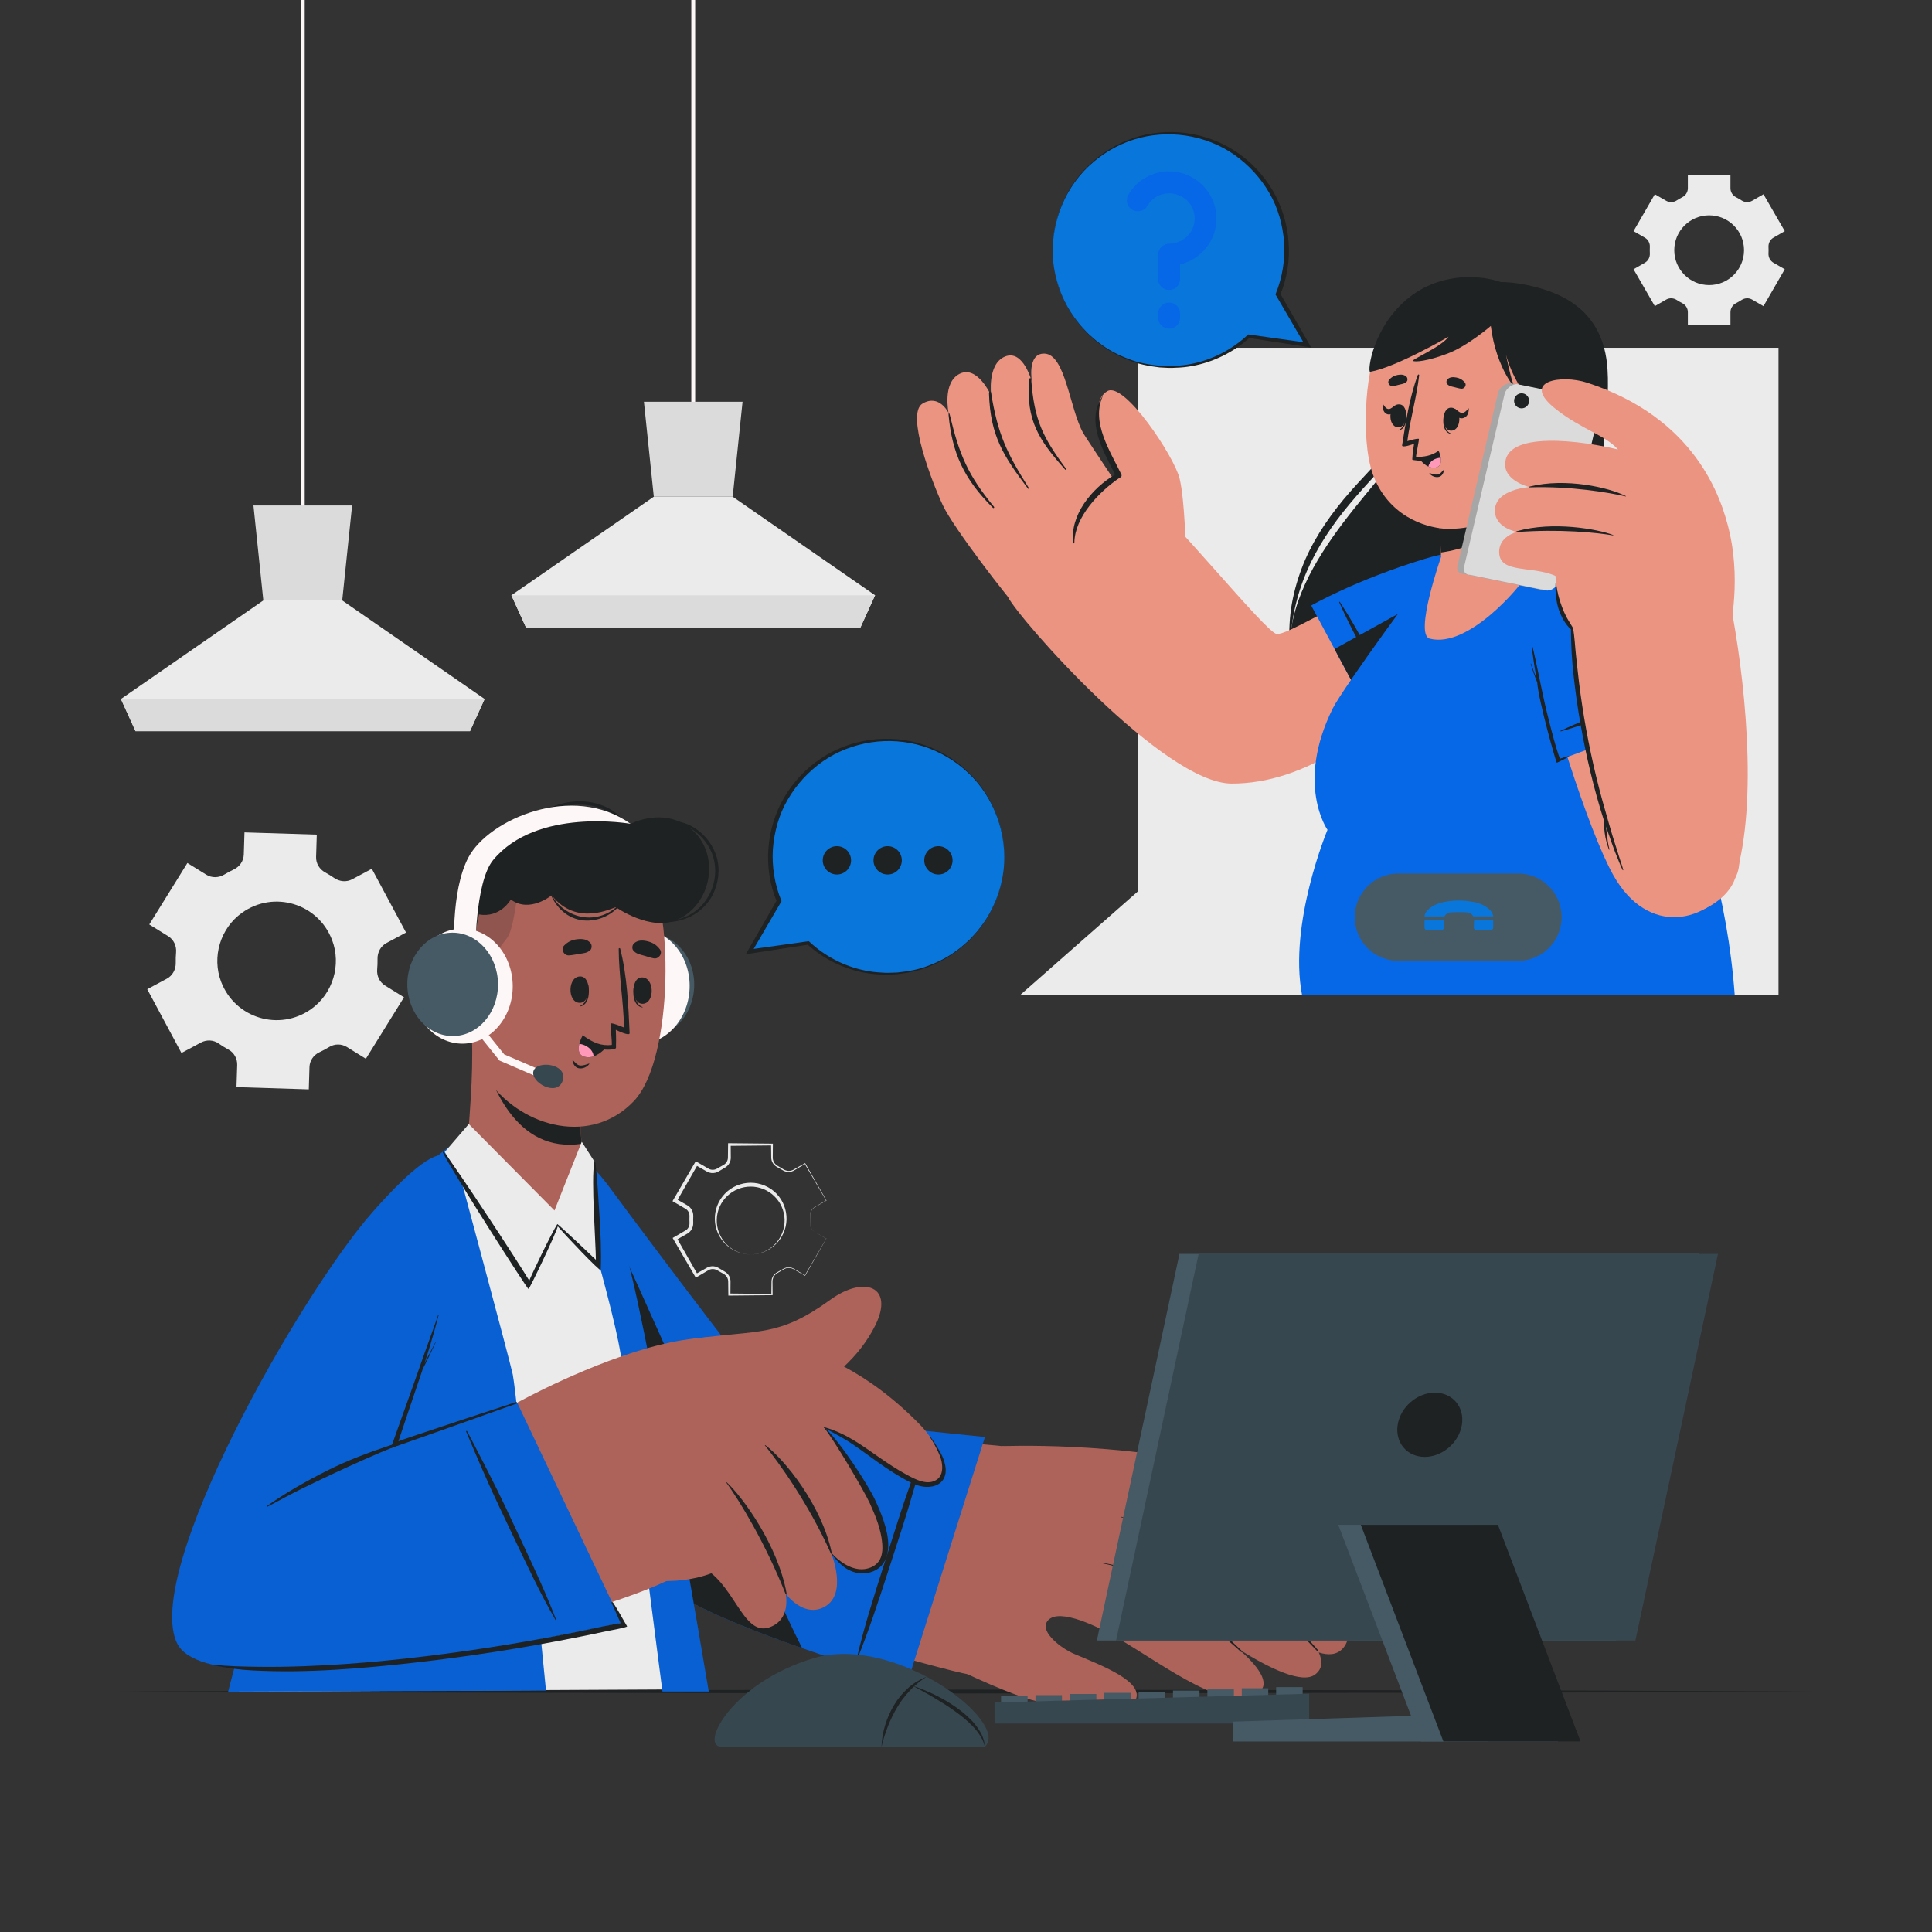 <svg width="430" height="430" viewBox="0 0 430 430" fill="none" xmlns="http://www.w3.org/2000/svg">
<rect x="0" y="0" width="430" height="430" fill="#333333" stroke="none"/>
<path d="M67.818 0H66.958V116.559H67.818V0Z" fill="#FEF7F7"/>
<path d="M107.862 155.574L104.607 162.73H30.16L26.915 155.574L58.609 133.635H76.168L107.862 155.574Z" fill="#EBEBEB"/>
<path d="M78.368 112.499L76.168 133.635H58.609L56.41 112.499H78.368Z" fill="#DBDBDB"/>
<path d="M107.859 155.577L104.604 162.734H30.157L26.911 155.577H107.859Z" fill="#DBDBDB"/>
<path d="M154.723 0H153.863V93.472H154.723V0Z" fill="#FEF7F7"/>
<path d="M194.767 132.486L191.512 139.642H117.065L113.819 132.486L145.514 110.549H163.072L194.767 132.486Z" fill="#EBEBEB"/>
<path d="M165.271 89.412L163.072 110.549H145.514L143.314 89.412H165.271Z" fill="#DBDBDB"/>
<path d="M194.763 132.49L191.508 139.646H117.061L113.816 132.49H194.763Z" fill="#DBDBDB"/>
<path d="M41.709 192.076L33.222 205.758L37.438 208.369C38.667 209.131 39.311 210.528 39.188 211.969C39.122 212.748 39.096 213.533 39.113 214.318C39.142 215.778 38.403 217.146 37.116 217.836L32.772 220.166L40.385 234.361L44.728 232.032C45.976 231.362 47.502 231.431 48.663 232.245C49.366 232.737 50.093 233.188 50.843 233.595C52.092 234.272 52.837 235.61 52.792 237.03L52.635 241.957L68.729 242.457L68.878 237.512C68.921 236.085 69.77 234.814 71.063 234.209C71.439 234.033 71.812 233.845 72.181 233.647C72.55 233.449 72.913 233.242 73.268 233.026C74.481 232.288 76.002 232.282 77.21 233.031L81.431 235.645L89.918 221.962L85.691 219.339C84.465 218.577 83.823 217.182 83.948 215.743C84.015 214.965 84.042 214.183 84.027 213.399C84 211.939 84.737 210.574 86.024 209.885L90.369 207.555L82.756 193.361L78.411 195.69C77.126 196.38 75.579 196.24 74.38 195.41C73.735 194.964 73.069 194.553 72.384 194.179C71.118 193.487 70.308 192.182 70.353 190.738L70.506 185.764L54.413 185.264L54.259 190.204C54.214 191.648 53.329 192.905 52.024 193.522C51.665 193.692 51.309 193.871 50.955 194.061C50.605 194.249 50.26 194.445 49.923 194.65C48.681 195.4 47.139 195.441 45.907 194.676L41.709 192.076ZM53.872 203.146C60.964 198.106 70.781 201.069 73.901 209.19C76.024 214.718 74.094 221.141 69.268 224.574C62.179 229.617 52.335 226.646 49.22 218.524C47.1 212.995 49.045 206.576 53.872 203.146Z" fill="#EBEBEB"/>
<path d="M394.712 58.476C393.972 58.049 393.564 57.236 393.608 56.383C393.62 56.152 393.626 55.919 393.626 55.686C393.626 55.449 393.62 55.215 393.608 54.983C393.565 54.133 393.97 53.323 394.708 52.898L397.229 51.444L392.492 43.234L389.972 44.686C389.232 45.113 388.323 45.071 387.609 44.604C387.216 44.347 386.808 44.11 386.387 43.896C385.629 43.51 385.142 42.745 385.142 41.894V38.992H375.661V41.894C375.661 42.745 375.174 43.51 374.416 43.896C373.996 44.11 373.587 44.347 373.194 44.604C372.48 45.071 371.571 45.113 370.831 44.686L368.311 43.234L363.574 51.444L366.105 52.906C366.842 53.331 367.246 54.139 367.203 54.988C367.191 55.22 367.185 55.453 367.185 55.686C367.185 55.92 367.191 56.152 367.203 56.383C367.247 57.236 366.839 58.048 366.099 58.474L363.575 59.927L368.312 68.137L370.825 66.685C371.564 66.258 372.473 66.299 373.187 66.765C373.582 67.023 373.992 67.26 374.416 67.475C375.174 67.86 375.662 68.626 375.662 69.478V72.379H385.143V69.478C385.143 68.626 385.631 67.86 386.389 67.475C386.812 67.26 387.222 67.023 387.617 66.765C388.331 66.299 389.24 66.258 389.979 66.685L392.491 68.137L397.228 59.927L394.712 58.476ZM380.405 63.453C376.117 63.453 372.636 59.973 372.636 55.685C372.636 51.397 376.117 47.924 380.405 47.924C384.693 47.924 388.165 51.397 388.165 55.685C388.166 59.973 384.693 63.453 380.405 63.453Z" fill="#EBEBEB"/>
<path d="M181.388 274.22C180.708 273.839 180.283 273.074 180.273 272.297C180.271 271.91 180.303 271.524 180.282 271.138C180.272 270.755 180.234 270.358 180.347 269.981C180.447 269.604 180.644 269.252 180.919 268.974C181.192 268.687 181.555 268.525 181.882 268.325L183.887 267.158L183.874 267.206L179.099 259.018L179.208 259.047L176.573 260.595C176.098 260.837 175.536 260.906 175.013 260.79C174.474 260.681 174.044 260.341 173.611 260.118L172.951 259.746C172.713 259.619 172.492 259.457 172.307 259.259C171.933 258.866 171.696 258.341 171.655 257.794L171.62 254.735L171.819 254.934L162.337 255.027L162.629 254.735L162.653 257.805C162.62 258.387 162.377 258.955 161.983 259.383C161.788 259.6 161.553 259.778 161.298 259.919L160.652 260.301L160.006 260.686C159.758 260.841 159.484 260.959 159.196 261.023C158.623 261.158 158 261.09 157.467 260.827L154.797 259.308L155.319 259.168L150.613 267.395L150.46 266.824L153.124 268.357C153.635 268.691 154.012 269.216 154.183 269.791C154.273 270.079 154.308 270.38 154.3 270.678L154.279 271.43L154.294 272.181C154.299 272.478 154.263 272.778 154.172 273.064C153.998 273.636 153.621 274.152 153.114 274.484L150.447 276.013L150.592 275.473L155.291 283.705L154.811 283.576L157.487 282.071C158.011 281.818 158.622 281.756 159.182 281.892C159.463 281.956 159.729 282.074 159.971 282.225L160.619 282.61L161.267 282.992C161.517 283.13 161.746 283.305 161.937 283.516C162.323 283.935 162.56 284.489 162.592 285.057L162.568 288.122L162.336 287.891L171.818 287.985L171.68 288.122L171.715 285.068C171.755 284.535 171.985 284.024 172.351 283.641C172.719 283.244 173.221 283.055 173.642 282.795C174.083 282.568 174.505 282.238 175.026 282.127C175.536 282.01 176.084 282.074 176.552 282.307L179.191 283.84L179.126 283.857L183.895 275.665L183.899 275.681L181.388 274.22ZM181.388 274.22L183.91 275.663L183.92 275.668L183.914 275.677L179.209 283.905L179.185 283.946L179.143 283.922L176.5 282.414C176.055 282.196 175.536 282.14 175.056 282.255C174.57 282.358 174.172 282.685 173.72 282.93C173.286 283.208 172.81 283.401 172.488 283.768C172.158 284.128 171.958 284.6 171.931 285.082L171.956 288.123L171.957 288.26L171.818 288.262L162.336 288.355L162.107 288.358L162.105 288.124L162.07 285.093C162.036 284.646 161.842 284.217 161.533 283.895C161.381 283.731 161.197 283.599 161 283.495L160.327 283.116L159.656 282.736C159.466 282.623 159.26 282.536 159.044 282.492C158.614 282.396 158.157 282.454 157.77 282.651L155.162 284.187L154.86 284.365L154.681 284.059L149.907 275.871L149.709 275.531L150.052 275.331L152.664 273.808C153.007 273.58 153.262 273.226 153.381 272.826C153.443 272.626 153.467 272.414 153.462 272.205L153.44 271.432L153.457 270.66C153.46 270.45 153.434 270.24 153.371 270.043C153.249 269.645 152.991 269.3 152.651 269.078L150.041 267.551L149.679 267.34L149.888 266.98L154.656 258.789L154.849 258.458L155.178 258.649L157.795 260.166C158.172 260.356 158.617 260.41 159.034 260.315C159.243 260.27 159.443 260.186 159.628 260.077L160.299 259.695L160.972 259.315C161.163 259.213 161.341 259.084 161.489 258.926C161.789 258.613 161.977 258.197 162.01 257.763L162.045 254.736L162.048 254.442L162.336 254.445L171.818 254.538L172.018 254.539L172.016 254.736L171.991 257.773C172.017 258.242 172.211 258.7 172.531 259.05C172.841 259.405 173.308 259.596 173.749 259.878C174.208 260.128 174.598 260.448 175.068 260.548C175.535 260.662 176.041 260.61 176.475 260.399L179.127 258.91L179.196 258.871L179.235 258.939L183.934 267.171L183.952 267.202L183.921 267.22L181.907 268.372C181.576 268.57 181.216 268.728 180.948 269.006C180.677 269.276 180.481 269.62 180.38 269.99C180.265 270.362 180.301 270.751 180.307 271.138C180.326 271.525 180.291 271.913 180.29 272.298C180.295 273.068 180.711 273.833 181.388 274.22Z" fill="#EBEBEB"/>
<path d="M167.081 279.198C165.045 279.212 163.022 278.391 161.548 276.966C160.062 275.553 159.144 273.529 159.099 271.435C159.038 269.346 159.842 267.218 161.326 265.684C162.8 264.141 164.928 263.239 167.077 263.24C169.224 263.237 171.355 264.134 172.831 265.677C174.317 267.211 175.118 269.34 175.059 271.43C175.013 273.524 174.098 275.55 172.614 276.964C171.141 278.391 169.116 279.212 167.081 279.198ZM167.081 279.198C169.117 279.198 171.132 278.344 172.527 276.879C173.93 275.421 174.685 273.408 174.626 271.43C174.58 269.447 173.711 267.537 172.305 266.202C170.91 264.856 169.001 264.085 167.077 264.098C165.152 264.087 163.242 264.858 161.847 266.205C160.439 267.539 159.571 269.451 159.527 271.434C159.469 273.412 160.228 275.425 161.633 276.88C163.029 278.345 165.044 279.198 167.081 279.198Z" fill="#EBEBEB"/>
<path d="M26.456 376.478L73.592 376.269L120.728 376.192L215 376.049L309.272 376.192L356.408 376.267L403.544 376.478L356.408 376.688L309.272 376.763L215 376.907L120.728 376.763L73.592 376.687L26.456 376.478Z" fill="#1E2223"/>
<path d="M395.836 77.406H253.251V221.521H395.836V77.406Z" fill="#EBEBEB"/>
<path d="M318.811 68.713C323.568 63.133 331.69 61.788 339.587 63.379C347.485 64.97 356.903 68.949 357.776 82.124C358.485 92.821 355.169 103.255 355.223 115.188C355.277 127.122 368.733 156.203 347.111 170.39C327.69 183.135 288.323 171.432 287.112 145.196C286.152 124.398 310.821 105.171 313.422 96.935C316.022 88.7 313.598 74.829 318.811 68.713Z" fill="#1E2223"/>
<path d="M315.261 80.452C315.111 86.404 314.256 92.422 311.784 98.044C311.176 99.445 310.31 100.804 309.335 101.991C308.375 103.193 307.36 104.323 306.351 105.45C304.306 107.678 302.281 109.891 300.372 112.19C296.54 116.762 293.202 121.72 290.862 127.141C288.521 132.555 287.267 138.417 287.088 144.375C286.82 141.4 286.952 138.393 287.354 135.415C287.803 132.443 288.59 129.515 289.647 126.68C291.754 120.989 295.169 115.832 299.037 111.153C300.989 108.82 303.067 106.6 305.125 104.398C307.189 102.183 309.281 100.085 310.563 97.483C311.912 94.894 312.828 92.06 313.547 89.194C314.327 86.333 314.841 83.403 315.261 80.452Z" fill="#1E2223"/>
<path d="M357.219 91.112C357.069 97.183 356.688 103.243 356.851 109.271C356.964 112.282 357.128 115.286 357.607 118.241C358.052 121.161 358.926 124.088 359.658 127.048C360.381 130.012 361.043 133.007 361.526 136.037C361.96 139.075 362.221 142.152 362.112 145.232C361.956 148.312 361.423 151.376 360.406 154.298C359.251 157.179 357.531 159.809 355.341 161.985C357.237 159.56 358.751 156.919 359.608 154.041C360.43 151.164 360.799 148.19 360.795 145.204C360.702 139.221 359.483 133.297 357.993 127.426C357.301 124.476 356.424 121.548 356.005 118.449C355.611 115.392 355.459 112.325 355.539 109.272C355.65 103.161 356.365 97.124 357.219 91.112Z" fill="#1E2223"/>
<path d="M325.97 142.162C306.157 163.942 290.055 174.399 274.145 174.399C259.012 174.399 226.693 137.67 224.321 132.824C222.277 128.649 248.809 105.784 252.887 108.624C259.726 113.389 281.835 140.97 284.171 141.104C286.604 141.233 295.124 135.54 315.875 125.82C328.453 119.928 339.694 127.077 325.97 142.162Z" fill="#EB9481"/>
<path d="M227.366 136.45C224.431 133.284 212.26 117.586 209.849 112.46C207.44 107.333 201.574 92.079 205.312 89.836C209.051 87.592 211.125 91.92 211.125 91.92C211.125 91.92 209.668 85.087 213.637 83.171C217.606 81.255 220.611 88.095 220.611 88.095C220.611 88.095 219.628 80.968 223.723 79.34C227.818 77.712 229.689 85.096 229.689 85.096C229.689 85.096 228.485 78.622 232.424 78.7C237.161 78.795 238.033 90.981 241.117 96.441C241.818 97.681 257.106 120.558 257.106 120.558L227.366 136.45Z" fill="#EB9481"/>
<path d="M229.515 84.465C230.177 93.425 232.016 97.231 237.276 104.342C237.379 104.481 237.195 104.666 237.074 104.53C231.29 98.035 228.295 93.594 229.079 84.475C229.118 84.029 229.484 84.038 229.515 84.465Z" fill="#1E2223"/>
<path d="M220.572 87.382C222.073 96.627 224.031 100.773 228.991 108.626C229.062 108.737 228.881 108.868 228.8 108.761C223.29 101.464 220.403 96.965 220.117 87.529C220.104 87.104 220.503 86.959 220.572 87.382Z" fill="#1E2223"/>
<path d="M211.39 92.311C213.488 101.159 215.44 105.796 221.235 112.801C221.372 112.966 221.144 113.181 220.991 113.029C214.388 106.46 211.909 100.691 211.128 92.403C211.075 91.839 211.258 91.754 211.39 92.311Z" fill="#1E2223"/>
<path d="M263.918 122.701C263.918 122.701 263.721 111.446 262.543 106.52C261.364 101.594 250.219 84.853 246.467 87.055C241.621 89.898 246.152 100.83 249.071 105.894C249.071 105.894 237.857 112.461 239.411 121.01C240.965 129.559 263.918 122.701 263.918 122.701Z" fill="#EB9481"/>
<path d="M245.392 88.273C242.844 94.052 247.104 100.453 249.568 105.577C249.755 105.967 249.508 106.255 249.182 106.339C244.666 109.405 239.188 115.045 239.119 120.806C239.117 120.975 238.877 120.995 238.856 120.825C238.09 114.636 243.021 108.655 248.182 105.614C245.573 100.398 241.583 93.792 245.337 88.245C245.358 88.215 245.408 88.236 245.392 88.273Z" fill="#1E2223"/>
<path d="M291.836 134.768L307.727 164.423C307.727 164.423 329.279 143.497 332.716 134.768C336.152 126.04 332.45 119.706 317.116 124.378C301.783 129.048 291.836 134.768 291.836 134.768Z" fill="#0768E7"/>
<path d="M311.401 158.228C310.612 156.621 309.926 154.959 309.111 153.361C308.301 151.77 307.473 150.185 306.623 148.616C304.907 145.448 303.193 142.281 301.393 139.159C300.38 137.402 299.317 135.664 298.209 133.966C298.16 133.89 298.017 133.944 298.057 134.035C300.972 140.559 304.508 146.812 308.034 153.022C309.056 154.821 310.222 156.529 311.286 158.299C311.331 158.374 311.438 158.305 311.401 158.228Z" fill="#1E2223"/>
<path d="M332.717 134.771C329.277 143.5 307.725 164.423 307.725 164.423L297.018 144.446L332.338 124.915C334.368 127.065 334.342 130.651 332.717 134.771Z" fill="#1E2223"/>
<path d="M295.456 184.694C295.456 184.694 286.713 205.609 289.805 221.521H386.098C382.968 178.266 361.407 141.097 348.674 129.071C338.399 119.365 327.589 120.233 320.07 125.2C318.292 126.374 298.746 153.39 296.63 157.666C288.281 174.53 295.456 184.694 295.456 184.694Z" fill="#0768E7"/>
<path d="M320.743 123.926C320.743 123.926 314.701 141.235 318.215 142.14C326.904 144.376 338.557 130.192 339.253 128.753C339.427 128.384 340.195 118.686 340.772 111.145C341.144 106.295 341.431 102.336 341.431 102.336L319.997 109.682L320.687 122.974L320.743 123.926Z" fill="#EB9481"/>
<path d="M319.998 109.681L320.688 122.973C325.049 122.364 334.635 119.993 340.772 111.144C341.144 106.294 341.431 102.335 341.431 102.335L338.744 103.163L319.998 109.681Z" fill="#1E2223"/>
<path d="M304.033 91.084C303.782 97.832 304.451 103.294 306.095 106.92C310.12 115.796 318.518 117.58 322.082 117.709C324.645 117.802 332.09 117.12 337.462 113.029C341.641 109.847 344.162 104.107 345.591 94.02C348.857 70.962 338.311 63.202 327.912 62.275C317.512 61.347 304.9 67.812 304.033 91.084Z" fill="#EB9481"/>
<path d="M309.995 85.936C310.54 85.866 311.032 85.71 311.564 85.585C312.165 85.444 312.658 85.393 313.097 84.922C313.332 84.669 313.308 84.162 313.084 83.91C312.562 83.324 311.784 83.314 311.053 83.454C310.261 83.607 309.69 83.927 309.172 84.544C308.67 85.144 309.275 86.028 309.995 85.936Z" fill="#1E2223"/>
<path d="M325.191 86.515C324.646 86.441 324.156 86.282 323.623 86.154C323.023 86.009 322.531 85.955 322.095 85.481C321.861 85.226 321.889 84.719 322.116 84.469C322.641 83.886 323.42 83.881 324.149 84.026C324.941 84.184 325.511 84.508 326.023 85.129C326.52 85.731 325.91 86.612 325.191 86.515Z" fill="#1E2223"/>
<path d="M321.394 92.327C321.41 92.268 321.514 92.408 321.509 92.473C321.383 94.055 321.503 95.887 322.911 96.482C322.955 96.5 322.946 96.58 322.894 96.569C321.157 96.238 321.02 93.805 321.394 92.327Z" fill="#1E2223"/>
<path d="M322.888 90.74C325.445 90.67 325.397 95.789 323.029 95.854C320.697 95.918 320.745 90.8 322.888 90.74Z" fill="#1E2223"/>
<path d="M323.891 91.021C324.335 91.314 324.769 91.829 325.307 91.888C325.931 91.955 326.406 91.423 326.818 90.912C326.861 90.858 326.905 90.904 326.905 90.972C326.911 91.953 326.524 92.955 325.471 93.092C324.511 93.216 323.83 92.342 323.594 91.354C323.55 91.17 323.712 90.902 323.891 91.021Z" fill="#1E2223"/>
<path d="M312.919 91.661C312.907 91.6 312.795 91.736 312.797 91.801C312.845 93.386 312.632 95.211 311.198 95.735C311.153 95.752 311.157 95.831 311.211 95.824C312.962 95.58 313.219 93.154 312.919 91.661Z" fill="#1E2223"/>
<path d="M311.506 90.003C308.956 89.806 308.749 94.92 311.111 95.102C313.436 95.282 313.643 90.168 311.506 90.003Z" fill="#1E2223"/>
<path d="M310.426 90.296C310.01 90.55 309.591 91.027 309.106 91.039C308.546 91.053 308.154 90.483 307.818 89.938C307.783 89.882 307.742 89.923 307.736 89.99C307.67 90.967 307.952 91.999 308.884 92.224C309.733 92.43 310.396 91.617 310.669 90.652C310.72 90.474 310.592 90.193 310.426 90.296Z" fill="#1E2223"/>
<path d="M321.234 104.644C320.868 105.028 320.508 105.553 319.935 105.623C319.385 105.689 318.73 105.464 318.217 105.286C318.166 105.268 318.117 105.323 318.152 105.369C318.585 105.962 319.465 106.312 320.194 106.157C320.907 106.005 321.239 105.372 321.39 104.71C321.41 104.617 321.287 104.588 321.234 104.644Z" fill="#1E2223"/>
<path d="M314.726 98.775C314.726 98.775 314.35 101.136 314.326 102.253C314.324 102.358 314.593 102.413 314.972 102.443C314.99 102.449 315 102.457 315.015 102.446C316.981 102.795 318.981 102.155 320.213 100.571C320.292 100.464 320.153 100.346 320.05 100.413C318.555 101.463 316.922 101.708 315.173 101.7C315.101 101.389 315.953 97.679 315.777 97.662C315.167 97.596 313.956 97.987 313.228 98.183C313.87 93.242 315.299 88.445 315.864 83.516C315.881 83.34 315.629 83.282 315.574 83.438C313.721 88.36 312.858 94.03 312.063 99.114C311.959 99.746 314.276 98.956 314.726 98.775Z" fill="#1E2223"/>
<path d="M315.725 101.859C315.725 101.859 316.608 103.267 317.922 103.852C318.406 104.07 318.937 104.181 319.51 104.075C320.687 103.861 320.798 102.804 320.657 101.882C320.543 101.123 320.248 100.454 320.248 100.454C320.248 100.454 318.44 101.901 315.725 101.859Z" fill="#1E2223"/>
<path d="M317.922 103.852C318.406 104.069 318.937 104.181 319.51 104.075C320.687 103.86 320.798 102.804 320.657 101.882C319.41 101.913 318.12 102.658 317.922 103.852Z" fill="#FF98B9"/>
<path d="M345.167 91.952C342.633 92.032 335.437 85.695 334.126 73.54C334.126 73.54 336.058 84.374 337.025 85.9C337.993 87.427 333.001 82.332 331.806 72.544C331.806 72.544 326.727 76.963 322.21 78.686C317.693 80.407 314.852 80.623 314.491 80.317C314.129 80.012 320.755 77.241 322.405 74.946C322.405 74.946 310.597 81.802 304.952 82.754C304.299 82.865 305.401 72.704 313.665 66.166C321.929 59.627 333.295 61.264 337.368 64.538C337.368 64.538 341.821 64.762 347.19 70.828C352.56 76.893 347.897 91.866 345.167 91.952Z" fill="#1E2223"/>
<path d="M341.825 95.669C341.825 95.669 346.543 88.158 349.927 89.806C353.31 91.453 350.013 102.166 346.216 103.796C342.42 105.427 340.841 101.942 340.841 101.942L341.825 95.669Z" fill="#EB9481"/>
<path d="M348.905 92.853C348.967 92.845 348.984 92.932 348.931 92.956C346.274 94.188 344.97 96.773 344.099 99.43C344.857 98.387 345.926 97.783 347.319 98.676C347.392 98.722 347.33 98.836 347.252 98.824C346.13 98.641 345.338 98.873 344.631 99.8C344.131 100.456 343.807 101.27 343.462 102.016C343.347 102.265 342.903 102.156 342.982 101.873C342.988 101.852 342.995 101.83 343.001 101.809C342.762 98.356 345.21 93.385 348.905 92.853Z" fill="#1E2223"/>
<path d="M356.171 133.789C365.7 144.788 392.412 184.609 386.218 195.368C380.276 205.691 366.803 208.591 359.04 194.733C353.481 184.812 344.074 155.232 341.745 141.049C339.856 129.549 347.361 123.619 356.171 133.789Z" fill="#EB9481"/>
<path d="M347.267 169.046L378.845 157.437C378.845 157.437 361.122 133.182 352.957 128.563C344.792 123.945 338.005 126.73 340.496 142.565C342.988 158.4 347.267 169.046 347.267 169.046Z" fill="#0768E7"/>
<path d="M373.222 152.937C371.521 153.495 369.779 153.943 368.083 154.527C366.396 155.107 364.711 155.707 363.04 156.33C359.663 157.588 356.289 158.846 352.947 160.193C351.066 160.952 349.197 161.763 347.36 162.623C347.278 162.662 347.312 162.811 347.406 162.783C354.273 160.805 360.958 158.174 367.597 155.547C369.521 154.785 371.375 153.868 373.275 153.06C373.357 153.026 373.303 152.911 373.222 152.937Z" fill="#1E2223"/>
<path d="M349.046 168.303C348.424 168.416 347.814 168.653 347.216 168.867C346.349 167.002 344.322 158.798 343.848 156.695C342.902 152.493 342.112 148.256 341.134 144.062C341.105 143.943 340.901 143.972 340.917 144.097C341.214 146.422 341.574 148.742 341.982 151.055C341.551 149.952 341.145 148.839 340.781 147.717C340.761 147.655 340.667 147.684 340.685 147.746C341.078 149.155 341.566 150.517 342.129 151.856C342.464 156.146 346.375 169.823 346.488 169.771C347.121 169.48 348.521 168.813 349.101 168.425C349.169 168.38 349.12 168.289 349.046 168.303Z" fill="#1E2223"/>
<path d="M333.428 87.35L324.444 125.715C324.055 126.842 324.633 127.744 325.734 127.726L342.891 131.22C343.992 131.202 345.203 130.27 345.592 129.142L354.576 90.777C354.966 89.647 354.387 88.747 353.287 88.766L336.13 85.272C335.028 85.29 333.818 86.219 333.428 87.35Z" fill="#A6A6A6"/>
<path d="M334.9 87.565L325.916 125.931C325.526 127.058 326.105 127.96 327.207 127.941L344.364 131.436C345.465 131.418 346.675 130.485 347.064 129.358L356.049 90.992C356.438 89.862 355.859 88.963 354.759 88.982L337.602 85.487C336.5 85.507 335.29 86.436 334.9 87.565Z" fill="#DBDBDB"/>
<path d="M340.335 89.221C340.33 90.146 339.575 90.892 338.651 90.887C337.725 90.882 336.98 90.129 336.984 89.204C336.989 88.278 337.743 87.533 338.668 87.537C339.593 87.541 340.339 88.295 340.335 89.221Z" fill="#1E2223"/>
<path d="M363.626 198.204C369.208 208.559 383.984 202.644 386.218 195.368C391.463 178.294 388.209 149.912 385.081 134.068C384.074 128.969 349.434 134.022 349.637 139.575C349.883 146.24 352.684 177.905 363.626 198.204Z" fill="#EB9481"/>
<path d="M384.699 141.639C384.699 141.639 387.634 130.676 385.001 118.751C383.181 110.504 377.219 93.006 353.258 85.179C347.575 83.322 338.16 84.708 346.341 91.111C352.152 95.66 357.211 96.788 360.109 100.049C360.109 100.049 348.343 103.233 346.706 108.999C345.975 111.576 344.142 118.656 343.501 124.372C343.501 124.372 344.709 124.846 346.325 125.229C346.325 125.229 345.174 132.282 349.637 139.575L384.699 141.639Z" fill="#EB9481"/>
<path d="M382.007 111.159C378.446 108.53 370.805 103.086 363.005 100.807C354.342 98.275 336.97 95.732 335.167 102.147C333.845 106.85 340.391 108.404 340.391 108.404C340.391 108.404 332.989 108.867 332.725 113.377C332.483 117.486 337.62 118.385 337.62 118.385C337.62 118.385 333.178 119.438 333.708 123.441C334.346 128.257 343.549 125.261 348.409 129.581C349.501 130.55 382.007 111.159 382.007 111.159Z" fill="#EB9481"/>
<path d="M361.856 110.406C358.102 108.483 348.455 106.304 340.525 108.271C340.345 108.315 340.282 108.475 340.455 108.469C349.646 108.158 358.228 109.641 361.833 110.488C361.88 110.499 361.898 110.428 361.856 110.406Z" fill="#1E2223"/>
<path d="M359.046 119.077C355.636 117.751 345.592 115.95 337.625 118.218C337.447 118.269 337.394 118.433 337.567 118.42C347.156 117.7 355.379 118.53 359.028 119.161C359.076 119.169 359.09 119.095 359.046 119.077Z" fill="#1E2223"/>
<path d="M360.46 191.013C360.205 190.175 359.95 189.339 359.674 188.509C359.112 186.815 358.617 185.098 358.117 183.386C357.105 179.925 356.131 176.454 355.282 172.95C353.588 165.954 352.289 158.864 351.418 151.719C351.178 149.744 350.978 147.765 350.758 145.789C350.535 143.797 350.472 141.754 350.101 139.785C350.081 139.679 349.095 138.169 348.696 137.42C348.284 136.643 347.934 135.837 347.623 135.014C346.98 133.315 346.546 131.589 346.321 129.783C346.313 129.715 346.217 129.716 346.214 129.785C346.113 131.622 346.345 134.031 346.97 135.768C347.548 137.378 348.358 138.906 349.637 140.082C349.608 140.346 349.69 143.509 349.795 145.308C349.898 147.09 350.062 148.866 350.262 150.64C350.662 154.202 351.164 157.753 351.789 161.281C353.05 168.404 354.71 175.485 356.907 182.379C356.943 182.492 356.983 182.602 357.02 182.714C357.012 182.972 357.002 183.23 357.002 183.489C357.002 184.124 357.078 184.764 357.157 185.394C357.315 186.657 357.665 187.865 358.075 189.067C358.104 189.153 358.235 189.114 358.21 189.026C357.862 187.796 357.732 186.508 357.59 185.242C357.541 184.806 357.486 184.37 357.431 183.934C357.907 185.33 358.401 186.72 358.896 188.111C359.236 189.068 359.596 190.009 359.99 190.945C360.372 191.852 360.693 192.799 361.157 193.666C361.195 193.736 361.295 193.682 361.278 193.611C361.068 192.73 360.724 191.881 360.46 191.013Z" fill="#1E2223"/>
<path d="M253.251 221.522V198.399L226.981 221.522H253.251Z" fill="#EBEBEB"/>
<path d="M118.228 270.526C125.79 303.457 141.448 342.931 148.129 349.337C156.579 357.44 212.505 372.299 215.295 372.601C222.203 373.299 236.041 323.575 228.686 322.512C217.488 320.894 176.776 318.68 174.336 316.174C171.805 313.554 154.622 291.886 136.952 267.402C124.757 250.485 113.535 250.093 118.228 270.526Z" fill="#AD6359"/>
<path d="M209.75 369.92C210.573 370.338 222.258 376.215 229.483 378.309C234.874 379.872 250.512 383.953 252.821 378.189C254.402 374.26 245.488 370.777 239.24 368.174C235.949 366.802 231.892 363.357 232.862 361.24C234.558 357.542 243.032 361.257 248.604 364.495C259.379 370.756 273.733 382.026 280.316 376.56C282.802 374.493 279.913 370.73 275.686 367.04C282.544 371.34 289.86 374.868 292.711 372.682C294.349 371.437 294.424 369.728 293.513 367.776C295.63 368.464 297.502 368.329 298.806 366.95C301.036 364.617 299.949 361.173 297.51 357.643C298.292 357.561 298.995 357.163 299.535 356.313C304.256 349.115 280.628 328.45 272.456 326.515C248.414 320.8 223.081 321.864 223.081 321.864C213.639 329.41 209.731 369.904 209.75 369.92Z" fill="#AD6359"/>
<path d="M245.103 347.789C250.764 348.676 256.338 350.793 261.138 353.961C267.233 357.984 271.276 362.693 276.389 367.434C276.523 367.559 276.334 367.771 276.199 367.647C273.762 365.392 263.666 356.919 261.057 354.993C256.277 351.464 250.937 348.986 245.081 347.886C245.018 347.874 245.04 347.779 245.103 347.789Z" fill="#1E2223"/>
<path d="M249.582 337.588C255.901 339.315 262.376 341.062 268.24 344.051C274.658 347.321 279.681 352.653 284.619 357.785C287.584 360.866 290.486 364.01 293.307 367.223C293.425 367.358 293.245 367.571 293.117 367.436C288.106 362.135 282.938 356.978 277.612 351.994C272.602 347.304 267.014 343.715 260.596 341.27C256.981 339.893 253.266 338.794 249.557 337.7C249.489 337.679 249.512 337.568 249.582 337.588Z" fill="#1E2223"/>
<path d="M256.332 328.666C262.471 329.927 267.827 331.005 273.263 334.295C280.46 338.65 287.408 345.988 289.845 348.59C292.538 351.464 295.131 354.424 297.68 357.425C297.784 357.548 297.575 357.732 297.467 357.61C291.641 351.049 285.364 344.817 278.739 339.063C275.572 336.313 272.131 333.918 268.268 332.253C264.447 330.607 260.354 329.676 256.324 328.707C256.297 328.701 256.306 328.661 256.332 328.666Z" fill="#1E2223"/>
<path d="M219.211 319.829L202.011 374.313C202.011 374.313 155.447 361.021 146.938 351.842C138.429 342.664 122.725 295.278 118.104 272.311C113.484 249.344 125.098 249.912 135.772 264.393C146.445 278.875 173.017 313.971 174.503 314.733C175.989 315.496 219.211 319.829 219.211 319.829Z" fill="#0768E7"/>
<path opacity="0.1" d="M219.211 319.829L202.011 374.313C202.011 374.313 155.447 361.021 146.938 351.842C138.429 342.664 122.725 295.278 118.104 272.311C113.484 249.344 125.098 249.912 135.772 264.393C146.445 278.875 173.017 313.971 174.503 314.733C175.989 315.496 219.211 319.829 219.211 319.829Z" fill="#151515"/>
<path d="M197.545 350.109C199.628 343.685 201.762 337.276 203.608 330.773C204.656 327.079 205.725 323.389 206.738 319.685C206.777 319.545 206.543 319.46 206.491 319.598C204.145 325.963 201.807 332.352 199.752 338.824C197.708 345.262 195.61 351.684 193.65 358.15C192.535 361.827 191.534 365.523 190.644 369.265C190.626 369.339 190.745 369.383 190.774 369.311C193.335 363.019 195.447 356.577 197.545 350.109Z" fill="#1E2223"/>
<path d="M178.527 366.825C177.839 366.584 177.151 366.343 176.463 366.102C172.585 364.718 168.629 363.23 164.905 361.708C164.423 361.518 163.95 361.321 163.486 361.123C162.738 360.813 161.99 360.495 161.267 360.177C160.897 360.022 160.545 359.859 160.184 359.704C160.055 359.644 159.926 359.592 159.797 359.532C159.418 359.36 159.048 359.188 158.679 359.016C157.199 358.336 155.798 357.657 154.49 356.969C154.189 356.814 153.88 356.651 153.587 356.487C151.205 355.197 149.227 353.925 147.843 352.712C147.679 352.566 147.516 352.42 147.37 352.273C147.206 352.127 147.069 351.981 146.94 351.843C138.426 342.667 122.722 295.281 118.104 272.311C118.052 272.044 118.001 271.777 117.949 271.519C117.94 271.459 117.932 271.408 117.923 271.347C117.614 269.602 117.338 267.443 117.115 265.104V265.078C116.47 253.649 121.879 251.782 128.561 256.805C145.288 292.581 170.805 351.654 178.527 366.825Z" fill="#1E2223"/>
<path d="M154.373 375.971L52.868 376.51C52.95 374.328 67.402 310.426 78.889 286.844C93.617 256.608 101.213 254.18 105.751 252.549C111.554 250.464 121.886 251.5 124.341 252.658C127.123 253.955 135.981 269.423 139.154 280.763C145.526 303.539 155.8 374.583 154.373 375.971Z" fill="#EBEBEB"/>
<path d="M100.572 254.939C100.572 254.939 113.448 302.71 114.114 305.883C115.083 310.497 121.517 376.265 121.517 376.265L50.783 376.511C50.783 376.511 66.252 315.622 77.713 288.914C90.249 259.703 100.572 254.939 100.572 254.939Z" fill="#0768E7"/>
<g opacity="0.1">
<path d="M100.572 254.939C100.572 254.939 113.448 302.71 114.114 305.883C115.083 310.497 121.517 376.265 121.517 376.265L50.783 376.511C50.783 376.511 66.252 315.622 77.713 288.914C90.249 259.703 100.572 254.939 100.572 254.939Z" fill="#151515"/>
</g>
<path d="M125.291 253.399C125.672 254.924 137.57 293.736 138.395 303.404C139.31 314.138 147.447 376.478 147.447 376.478H157.743C157.743 376.478 142.806 286.868 138.701 277.403C130.334 258.116 125.291 253.399 125.291 253.399Z" fill="#0768E7"/>
<path opacity="0.1" d="M125.291 253.399C125.672 254.924 137.57 293.736 138.395 303.404C139.31 314.138 147.447 376.478 147.447 376.478H157.743C157.743 376.478 142.806 286.868 138.701 277.403C130.334 258.116 125.291 253.399 125.291 253.399Z" fill="#151515"/>
<path d="M87.216 266.106C70.216 284.313 28.9 353.389 42.011 365.987C55.215 378.674 127.882 361.627 148.32 351.89C154.399 348.993 131.297 311.09 124.151 310.205C118.203 309.468 87.788 323.381 86.908 321.631C85.914 319.653 90.745 305.057 98.062 278.633C106.498 248.166 94.725 258.065 87.216 266.106Z" fill="#AD6359"/>
<path d="M154.354 297.971C169.131 295.913 173.24 297.653 184.788 289.294C192.366 283.809 199.121 286.293 194.798 295.009C187.726 309.265 169.22 315.924 162.139 316.385L154.354 297.971Z" fill="#AD6359"/>
<path d="M115.107 312.195C115.107 312.195 131.709 302.976 147.239 299.225C157.978 296.631 181.971 293.593 204.928 317.266C210.372 322.881 214.149 334.744 201.925 328.803C193.243 324.583 189.012 319.284 183.514 317.748C183.514 317.748 186.526 333.408 180.689 338.643C178.079 340.983 170.809 347.202 164.458 351.237C164.458 351.237 163.207 350.09 161.83 348.411C161.83 348.411 155.915 352.787 144.778 351.726L115.107 312.195Z" fill="#AD6359"/>
<path d="M157.883 298.386C163.017 301.065 173.804 306.92 180.962 314.781C188.913 323.511 201.875 342.472 195.369 348.274C190.598 352.529 185.013 345.725 185.013 345.725C185.013 345.725 188.719 354.692 183.57 357.592C178.877 360.236 174.872 354.713 174.872 354.713C174.872 354.713 176.184 360.539 171.174 362.214C165.147 364.23 163.385 351.69 155.517 348.457C153.751 347.731 157.883 298.386 157.883 298.386Z" fill="#AD6359"/>
<path d="M170.336 321.642C174.752 324.951 182.852 335.041 185.093 345.492C185.143 345.729 184.992 345.895 184.899 345.688C179.988 334.705 173.318 325.468 170.252 321.718C170.213 321.667 170.287 321.605 170.336 321.642Z" fill="#1E2223"/>
<path d="M161.757 329.924C165.273 333.171 173.158 343.943 175.065 354.612C175.108 354.85 174.944 355.006 174.861 354.796C170.203 343.109 164.507 333.921 161.67 329.994C161.632 329.941 161.711 329.882 161.757 329.924Z" fill="#1E2223"/>
<path d="M183.516 317.651C188.331 319.068 191.463 321.431 195.527 324.253C197.538 325.649 199.575 327.016 201.73 328.181C203.693 329.242 206.585 330.846 208.674 329.184C209.837 328.259 209.819 326.576 209.561 325.25C209.271 323.76 207.798 321.008 206.914 319.771C206.87 319.709 206.978 319.629 207.024 319.69C207.84 320.79 209.444 323.28 209.918 324.569C210.347 325.736 210.682 327.092 210.353 328.327C209.646 330.983 206.514 331.331 204.297 330.601C202.971 330.164 201.715 329.459 200.507 328.767C199.339 328.097 198.205 327.372 197.09 326.619C194.8 325.072 192.603 323.395 190.332 321.822C187.837 320.095 186.113 319.249 183.443 317.81C183.354 317.763 183.421 317.623 183.516 317.651Z" fill="#1E2223"/>
<path d="M193.6 334.592C192.354 331.846 185.606 320.411 183.417 317.765C183.361 317.697 183.453 317.609 183.516 317.67C187.269 321.228 193.301 330.678 194.707 333.706C196.096 336.698 197.697 340.522 197.697 343.857C197.698 348.888 194.36 349.842 193.127 350.088C191.654 350.381 190.167 350.072 188.845 349.387C187.373 348.624 185.949 347.043 184.964 345.74C184.912 345.671 185.003 345.577 185.062 345.645C186.806 347.627 189.702 349.583 192.436 349.224C193.622 349.068 194.823 348.528 195.548 347.545C196.399 346.389 196.467 344.869 196.352 343.493C196.092 340.376 194.879 337.413 193.6 334.592Z" fill="#1E2223"/>
<path d="M115.107 312.196L138.395 361.188C138.395 361.188 47.3 381.648 39.44 365.792C31.579 349.935 66.958 287.872 82.9 269.799C101.375 248.854 103.735 255.977 99.664 274.543C95.401 293.98 87.173 322.09 87.173 322.09L115.107 312.196Z" fill="#0768E7"/>
<path opacity="0.1" d="M115.107 312.196L138.395 361.188C138.395 361.188 47.3 381.648 39.44 365.792C31.579 349.935 66.958 287.872 82.9 269.799C101.375 248.854 103.735 255.977 99.664 274.543C95.401 293.98 87.173 322.09 87.173 322.09L115.107 312.196Z" fill="#151515"/>
<path d="M59.485 335.134C63.69 332.184 68.184 329.639 72.768 327.33C77.31 325.042 82.075 323.255 86.897 321.661C89.652 320.75 92.441 319.976 95.23 319.181C95.315 319.157 95.348 319.288 95.264 319.314C90.399 320.838 85.646 322.795 80.992 324.869C76.357 326.933 71.767 329.078 67.211 331.313C64.633 332.577 62.117 333.961 59.584 335.312C59.467 335.376 59.378 335.208 59.485 335.134Z" fill="#1E2223"/>
<path d="M114.862 312.054C114.403 312.173 89.493 320.398 88.675 320.779C88.779 320.403 93.247 307.157 93.916 305.218C93.984 305.024 94.04 304.83 94.106 304.636C94.56 303.771 95.019 302.909 95.439 302.026C95.977 300.894 96.507 299.758 97.037 298.623C97.054 298.589 97.003 298.559 96.985 298.594C96.403 299.701 95.82 300.807 95.243 301.919C94.977 302.433 94.728 302.954 94.481 303.477C94.92 302.107 95.341 300.733 95.762 299.353C96.433 297.152 97.032 294.939 97.625 292.717C97.644 292.644 97.537 292.62 97.514 292.689C96.192 296.553 94.749 300.372 93.416 304.231C92.085 308.084 86.957 322.308 86.997 322.297C87.042 322.334 114.435 312.615 114.964 312.394C115.171 312.307 115.088 311.994 114.862 312.054Z" fill="#1E2223"/>
<path d="M116.543 344.012C113.979 338.544 111.459 333.054 108.691 327.68C107.119 324.627 105.563 321.564 103.962 318.526C103.902 318.411 103.697 318.499 103.748 318.62C106.103 324.21 108.48 329.811 111.091 335.293C113.689 340.747 116.241 346.222 118.911 351.644C120.428 354.726 122.033 357.751 123.737 360.739C123.77 360.798 123.874 360.755 123.85 360.69C121.68 355.016 119.124 349.518 116.543 344.012Z" fill="#1E2223"/>
<path d="M139.569 361.955C138.657 360.447 137.505 358.273 136.531 356.804C136.274 356.416 135.975 356.497 136.181 356.903C136.875 358.273 137.45 359.813 138.137 361.217C136.858 361.472 135.574 361.699 134.297 361.966C132.82 362.276 131.344 362.592 129.867 362.897C126.973 363.494 124.074 364.06 121.168 364.597C115.284 365.684 109.377 366.646 103.453 367.484C91.577 369.162 79.609 370.41 67.62 370.847C64.267 370.97 60.908 371.028 57.553 370.982C54.145 370.934 50.462 370.863 47.644 370.506C47.555 370.495 47.536 370.647 47.626 370.666C50.549 371.267 53.269 371.638 56.245 371.784C59.282 371.934 62.325 371.999 65.366 371.965C71.421 371.896 77.471 371.505 83.501 370.951C95.456 369.852 107.369 368.234 119.191 366.147C122.504 365.562 125.809 364.938 129.108 364.275C130.772 363.941 132.437 363.606 134.094 363.24C135.751 362.874 139.725 362.211 139.569 361.955Z" fill="#1E2223"/>
<path d="M125.311 271.228C119.286 272.889 108.511 263.987 104.113 256.611C103.814 256.104 104.405 250.636 104.807 243.957C105.036 239.903 105.195 235.384 105.043 231.25C105.008 230.401 131.206 236.593 131.206 236.593C131.206 236.593 128.977 245.354 129.286 252.56C129.319 253.162 129.399 253.72 129.527 254.25C129.539 254.327 129.565 254.421 129.575 254.529C130.22 257.733 131.133 269.619 125.311 271.228Z" fill="#AD6359"/>
<path d="M106.641 231.299C108.101 238.244 113.072 254.971 126.921 254.774C127.885 254.762 128.767 254.681 129.569 254.533C129.571 254.416 129.539 254.332 129.525 254.25C129.403 253.715 129.316 253.165 129.279 252.566C128.971 245.346 131.206 236.587 131.206 236.587C131.206 236.587 112.307 232.119 106.641 231.299Z" fill="#1E2223"/>
<path d="M134.329 218.828C134.042 225.175 138.323 230.526 143.893 230.778C149.461 231.03 154.209 226.088 154.496 219.741C154.784 213.393 150.503 208.043 144.933 207.791C139.364 207.539 134.617 212.481 134.329 218.828Z" fill="#455A64"/>
<path d="M131.043 219.081C130.723 226.142 135.487 232.094 141.682 232.375C147.878 232.655 153.159 227.158 153.479 220.096C153.799 213.035 149.035 207.083 142.841 206.803C136.645 206.522 131.363 212.019 131.043 219.081Z" fill="#FEF7F7"/>
<path d="M108.454 198.304C103.948 206.802 103.664 233.82 108.962 240.883C116.643 251.121 131.735 254.88 141.069 245.072C150.117 235.566 149.864 200.349 143.711 193.672C134.65 183.837 115.11 185.749 108.454 198.304Z" fill="#AD6359"/>
<path d="M130.915 219.192C130.899 219.123 130.775 219.281 130.779 219.356C130.877 221.174 130.683 223.273 129.051 223.914C129.001 223.934 129.008 224.025 129.069 224.015C131.072 223.688 131.301 220.899 130.915 219.192Z" fill="#1E2223"/>
<path d="M129.248 217.328C126.317 217.172 126.219 223.045 128.935 223.191C131.608 223.333 131.705 217.46 129.248 217.328Z" fill="#1E2223"/>
<path d="M141.099 219.416C141.115 219.347 141.24 219.505 141.237 219.579C141.149 221.398 141.355 223.495 142.99 224.126C143.041 224.146 143.034 224.237 142.974 224.228C140.969 223.911 140.725 221.124 141.099 219.416Z" fill="#1E2223"/>
<path d="M142.756 217.542C145.686 217.369 145.818 223.242 143.103 223.403C140.431 223.561 140.3 217.688 142.756 217.542Z" fill="#1E2223"/>
<path d="M126.617 212.637C127.441 212.593 128.193 212.415 129.004 212.288C129.918 212.143 130.662 212.123 131.371 211.467C131.751 211.115 131.771 210.354 131.464 209.953C130.749 209.018 129.586 208.916 128.477 209.044C127.275 209.183 126.385 209.598 125.542 210.464C124.725 211.304 125.531 212.694 126.617 212.637Z" fill="#1E2223"/>
<path d="M145.522 213.299C144.711 213.153 143.986 212.883 143.198 212.655C142.308 212.398 141.574 212.285 140.952 211.545C140.619 211.149 140.694 210.392 141.049 210.031C141.875 209.192 143.042 209.237 144.126 209.503C145.301 209.791 146.133 210.314 146.861 211.279C147.566 212.213 146.593 213.492 145.522 213.299Z" fill="#1E2223"/>
<path d="M127.596 236.049C128.026 236.483 128.45 237.076 129.109 237.143C129.741 237.207 130.489 236.934 131.073 236.718C131.131 236.697 131.188 236.759 131.15 236.813C130.666 237.504 129.665 237.924 128.824 237.763C128.002 237.605 127.607 236.886 127.419 236.129C127.393 236.023 127.533 235.987 127.596 236.049Z" fill="#1E2223"/>
<path d="M129.599 230.633C130.592 232.229 132.074 233.118 133.689 233.459C134.409 233.617 135.17 233.654 135.916 233.598C136.062 233.598 136.209 233.584 136.343 233.556C136.476 233.543 136.595 233.529 136.743 233.501C136.956 233.474 137.075 233.301 137.115 233.101L137.114 233.088C137.114 233.021 137.114 232.967 137.1 232.901C137.1 232.901 137.1 232.901 137.1 232.887L137.099 232.727C137.161 231.327 137.06 229.194 137.06 229.194C137.567 229.458 140.158 230.676 140.129 229.943C139.868 223.878 139.578 217.132 138.037 211.152C137.996 210.952 137.69 210.993 137.704 211.194C137.725 217.032 138.771 222.829 138.886 228.695C138.057 228.365 136.709 227.756 135.976 227.758C135.777 227.812 136.244 231.877 136.166 232.504C136.166 232.504 136.166 232.53 136.153 232.571C133.794 232.832 132.032 232.092 129.773 230.473C129.638 230.367 129.492 230.487 129.599 230.633Z" fill="#1E2223"/>
<path d="M135.102 232.874C135.102 232.874 133.832 234.529 132.12 235.106C131.491 235.321 130.814 235.399 130.109 235.198C128.663 234.792 128.648 233.457 128.935 232.321C129.167 231.387 129.615 230.586 129.615 230.586C129.615 230.586 131.703 232.607 135.102 232.874Z" fill="#1E2223"/>
<path d="M132.12 235.106C131.491 235.321 130.814 235.399 130.109 235.198C128.663 234.792 128.648 233.458 128.935 232.322C130.489 232.506 132.013 233.59 132.12 235.106Z" fill="#FF98B9"/>
<path opacity="0.2" d="M105.072 217.386C106.85 217.102 111.087 211.106 112.889 208.722C114.783 206.251 115.729 193.568 115.894 190.677C112.801 192.472 110.185 195.015 108.449 198.3C106.43 202.103 105.274 209.605 105.072 217.386Z" fill="#1E2223"/>
<path d="M137.869 201.212C135.729 203.53 132.541 204.654 129.422 204.046C126.385 203.455 123.421 201.248 122.419 198.254C122.389 198.165 122.251 198.211 122.281 198.301C123.352 201.502 125.834 204.191 129.272 204.775C132.498 205.323 136.027 203.942 138.039 201.364C138.126 201.25 137.97 201.103 137.869 201.212Z" fill="#1E2223"/>
<path d="M129.125 178.347C123.824 178.294 118.868 181.072 116.816 184.62C115.57 186.775 115.323 188.995 115.606 191.271C115.618 191.363 115.808 191.35 115.803 191.257C115.612 187.661 117.514 183.632 121.435 181.25C125.204 178.963 130.128 178.373 134.32 180.116C136.509 181.025 138.259 182.489 139.125 184.23C139.222 184.425 139.623 184.313 139.544 184.114C138.212 180.762 133.923 178.394 129.125 178.347Z" fill="#1E2223"/>
<path d="M159.527 190.807C158.773 188.172 157.022 185.877 154.748 184.368C151.562 182.253 147.877 182.433 144.22 182.687C144.121 182.694 144.131 182.848 144.23 182.841C147.344 182.635 150.515 182.607 153.323 184.159C155.613 185.423 157.498 187.472 158.458 189.916C160.449 194.99 158.221 201.133 153.379 203.67C150.639 205.107 147.295 205.342 144.384 204.298C144.269 204.257 144.179 204.425 144.295 204.47C149.612 206.535 156.019 204.285 158.627 199.144C159.915 196.607 160.314 193.557 159.527 190.807Z" fill="#1E2223"/>
<path d="M106.533 203.508C106.533 203.508 101.845 193.854 106.247 188.521C108.742 185.499 116.632 186.194 116.632 186.194C116.632 186.194 119.345 181.74 125.948 180.48C132.621 179.206 140.347 183.356 140.347 183.356C140.347 183.356 146.761 179.987 152.525 183.565C160.562 188.553 159.081 201.017 150.674 204.736C144.77 207.347 137.081 201.926 137.081 201.926C136.32 202.001 128.393 206.395 122.782 199.261C122.782 199.261 117.862 203.323 113.692 200.199C113.692 200.199 111.369 204.417 106.533 203.508Z" fill="#1E2223"/>
<path d="M109.913 220.649C109.913 220.649 105.455 211.156 101.247 212.603C97.038 214.051 99.369 227.098 103.591 229.557C107.811 232.017 110.165 228.154 110.165 228.154L109.913 220.649Z" fill="#AD6359"/>
<path d="M102.008 216.327C101.937 216.308 101.905 216.407 101.963 216.444C104.905 218.272 106.064 221.494 106.704 224.737C105.965 223.404 104.795 222.541 103.033 223.389C102.941 223.434 102.998 223.577 103.09 223.573C104.434 223.52 105.329 223.906 106.026 225.096C106.519 225.938 106.782 226.94 107.079 227.865C107.178 228.174 107.715 228.111 107.663 227.766C107.659 227.741 107.654 227.713 107.65 227.689C108.428 223.668 106.269 217.482 102.008 216.327Z" fill="#1E2223"/>
<path d="M119.647 239.7L111.171 236.047L104.359 227.562L105.668 226.511L112.219 234.671L120.311 238.158L119.647 239.7Z" fill="#FEF7F7"/>
<path d="M118.741 238.347C119.569 235.882 126.488 236.791 125.233 240.528C123.975 244.275 117.91 240.823 118.741 238.347Z" fill="#37474F"/>
<path d="M101.121 212.345C101.121 212.345 100.196 198.473 104.26 190.822C108.785 182.305 127.531 174.197 140.347 183.356C140.347 183.356 119.468 179.623 109.745 191.434C105.649 196.41 105.753 212.716 105.753 212.716L101.121 212.345Z" fill="#FEF7F7"/>
<path d="M103.012 232.281C109.213 232.22 114.184 226.439 114.114 219.37C114.044 212.302 108.96 206.621 102.758 206.682C96.557 206.744 91.586 212.524 91.656 219.593C91.726 226.662 96.81 232.342 103.012 232.281Z" fill="#FEF7F7"/>
<path d="M110.839 218.989C110.901 225.342 106.434 230.538 100.859 230.593C95.285 230.649 90.715 225.543 90.652 219.189C90.589 212.835 95.056 207.64 100.63 207.584C106.205 207.529 110.775 212.635 110.839 218.989Z" fill="#455A64"/>
<path d="M129.476 254.112L123.407 269.417L104.338 250.171L98.986 256.397C98.986 256.397 117.691 287.025 117.802 285.638L124.04 272.442L133.17 281.563L132.331 258.566L129.476 254.112Z" fill="#EBEBEB"/>
<path d="M133.397 270.172C133.132 266.379 132.97 262.553 132.529 258.777C132.513 258.642 132.302 258.584 132.271 258.742C131.527 262.408 132.621 276.905 132.62 280.382C132.607 280.369 132.591 280.356 132.58 280.343C132.199 279.948 124.12 272.319 124.041 272.441C122.685 274.538 118.107 284.147 117.795 285.021C114.838 280.156 102.288 260.98 98.792 256.382C98.691 256.251 98.486 256.361 98.565 256.515C101.182 261.655 117.397 286.961 117.625 286.893C117.781 287.013 123.471 275.177 124.147 272.942C125.516 274.607 133.674 283.22 133.7 282.656C133.869 278.85 133.663 273.968 133.397 270.172Z" fill="#1E2223"/>
<path d="M337.844 213.86H311.243C305.873 213.86 301.519 209.507 301.519 204.137C301.519 198.767 305.873 194.414 311.243 194.414H337.844C343.214 194.414 347.567 198.767 347.567 204.137C347.567 209.507 343.214 213.86 337.844 213.86Z" fill="#455A64"/>
<path d="M317.059 203.97C317.063 203.642 317.185 203.357 317.352 203.088C317.426 202.969 317.509 202.854 317.587 202.737L318.098 202.225C318.296 202.084 318.489 201.934 318.692 201.8C319.51 201.257 320.42 200.946 321.374 200.757C323.596 200.316 325.818 200.328 328.039 200.765C328.98 200.95 329.878 201.26 330.686 201.793C330.896 201.932 331.096 202.085 331.301 202.233L331.794 202.726C331.917 202.921 332.059 203.109 332.157 203.315C332.249 203.509 332.295 203.725 332.367 203.951C332.289 203.957 332.253 203.963 332.216 203.963C330.814 203.965 329.411 203.965 328.008 203.97C327.922 203.97 327.879 203.942 327.838 203.869C327.566 203.384 327.155 203.11 326.594 203.075C325.325 202.995 324.057 202.993 322.788 203.077C322.228 203.114 321.818 203.39 321.546 203.876C321.514 203.933 321.486 203.976 321.404 203.976C319.98 203.974 318.555 203.976 317.13 203.977C317.109 203.976 317.087 203.973 317.059 203.97Z" fill="#0976DC"/>
<path d="M317.054 206.432C317.054 205.937 317.054 205.442 317.054 204.947C317.054 204.91 317.057 204.872 317.058 204.844C318.497 204.843 319.928 204.842 321.371 204.839C321.367 204.935 321.357 205.045 321.357 205.155C321.356 205.576 321.358 205.998 321.358 206.42C321.357 206.786 321.176 206.968 320.809 206.968C319.738 206.97 318.667 206.971 317.595 206.971C317.237 206.972 317.055 206.79 317.054 206.432Z" fill="#0976DC"/>
<path d="M328.034 206.454C328.04 205.913 328.061 205.372 328.075 204.834C329.457 204.832 330.888 204.83 332.326 204.828C332.328 204.853 332.332 204.886 332.332 204.92C332.333 205.423 332.335 205.926 332.335 206.429C332.334 206.771 332.15 206.956 331.81 206.957C330.726 206.959 329.641 206.961 328.558 206.959C328.229 206.96 328.031 206.775 328.034 206.454Z" fill="#0976DC"/>
<path d="M228.706 377.537H222.805V381.389H228.706V377.537Z" fill="#455A64"/>
<path d="M236.359 377.282H230.458V381.135H236.359V377.282Z" fill="#455A64"/>
<path d="M244.011 377.028H238.11V380.88H244.011V377.028Z" fill="#455A64"/>
<path d="M251.664 376.773H245.763V380.626H251.664V376.773Z" fill="#455A64"/>
<path d="M259.318 376.519H253.416V380.371H259.318V376.519Z" fill="#455A64"/>
<path d="M266.97 376.264H261.068V380.117H266.97V376.264Z" fill="#455A64"/>
<path d="M274.623 376.009H268.722V379.862H274.623V376.009Z" fill="#455A64"/>
<path d="M282.276 375.755H276.375V379.608H282.276V375.755Z" fill="#455A64"/>
<path d="M289.928 375.5H284.027V379.353H289.928V375.5Z" fill="#455A64"/>
<path d="M291.374 383.606H221.36V378.918L291.374 376.966V383.606Z" fill="#37474F"/>
<path d="M359.709 365.118H244.126L262.508 279.07H378.09L359.709 365.118Z" fill="#455A64"/>
<path d="M363.985 365.118H248.401L266.783 279.07H382.365L363.985 365.118Z" fill="#37474F"/>
<path d="M325.372 317.108C324.747 321.054 321.041 324.254 317.094 324.254C313.147 324.254 310.455 321.055 311.08 317.108C311.705 313.161 315.411 309.961 319.358 309.961C323.306 309.961 325.998 313.161 325.372 317.108Z" fill="#1E2223"/>
<path d="M331.295 387.591H274.448V383.176L331.295 381.339V387.591Z" fill="#455A64"/>
<path d="M346.751 387.585H316.23L297.848 339.368H328.37L346.751 387.585Z" fill="#455A64"/>
<path d="M351.774 387.585H321.253L302.871 339.368H333.393L351.774 387.585Z" fill="#1E2223"/>
<path d="M219.199 388.764C219.199 388.764 165.594 388.764 160.59 388.764C155.587 388.764 162.826 374.522 181.079 369.058C199.333 363.594 224.956 383.422 219.199 388.764Z" fill="#37474F"/>
<path d="M196.2 388.764C196.234 387.15 196.527 385.539 196.999 383.985C197.465 382.427 198.139 380.928 198.973 379.52C199.803 378.108 200.869 376.834 202.083 375.741C203.266 374.602 204.738 373.821 206.203 373.179C205.572 373.694 204.858 374.054 204.284 374.618L203.379 375.382L202.548 376.224C201.477 377.371 200.492 378.601 199.708 379.964C198.893 381.306 198.212 382.732 197.63 384.203C197.066 385.681 196.563 387.195 196.2 388.764Z" fill="#1E2223"/>
<path d="M203.144 375.213C204.887 375.748 206.563 376.473 208.201 377.278C209.839 378.082 211.417 379.016 212.916 380.074C214.403 381.144 215.827 382.34 217 383.778C217.579 384.5 218.105 385.271 218.513 386.104C218.894 386.947 219.182 387.848 219.199 388.764C218.988 387.877 218.63 387.049 218.142 386.305C217.679 385.548 217.117 384.856 216.504 384.214C215.267 382.939 213.882 381.804 212.418 380.774C210.967 379.724 209.431 378.788 207.888 377.857C207.115 377.392 206.328 376.949 205.533 376.518C204.749 376.062 203.945 375.648 203.144 375.213Z" fill="#1E2223"/>
<path d="M223.396 193.405C221.901 207.706 209.087 218.092 194.787 216.597C189.006 215.992 183.869 213.54 179.89 209.875L166.863 211.787L173.381 200.525C171.8 196.678 171.133 192.396 171.595 187.987C173.09 173.686 185.904 163.3 200.205 164.796C214.505 166.291 224.892 179.104 223.396 193.405Z" fill="#0976DC"/>
<path d="M223.396 193.405C222.852 198.159 221.114 202.819 218.141 206.605C217.458 207.597 216.578 208.426 215.781 209.322C214.876 210.111 214.032 210.975 213.033 211.648C211.128 213.116 208.989 214.265 206.752 215.146C204.526 216.083 202.13 216.531 199.741 216.818C198.536 216.882 197.33 216.992 196.123 216.887C194.914 216.859 193.71 216.73 192.52 216.512C187.754 215.649 183.242 213.418 179.638 210.151L179.945 210.246L166.931 212.244L165.987 212.389L166.465 211.556L172.944 200.272L172.914 200.718C169.758 193.285 170.469 184.435 174.518 177.509C176.536 174.041 179.351 171.053 182.673 168.825C185.994 166.59 189.844 165.189 193.786 164.655C197.732 164.131 201.793 164.49 205.561 165.742C209.325 167.01 212.776 169.141 215.604 171.9C221.352 177.366 224.241 185.565 223.396 193.405ZM223.396 193.405C224.187 185.558 221.241 177.409 215.49 172.018C212.635 169.322 209.179 167.278 205.449 166.093C201.713 164.924 197.717 164.645 193.867 165.225C190.021 165.815 186.297 167.247 183.113 169.473C179.937 171.704 177.257 174.621 175.322 177.971C173.349 181.314 172.327 185.144 172.017 188.989C171.774 192.847 172.403 196.751 173.85 200.333L173.944 200.566L173.82 200.779L167.263 212.018L166.797 211.331L179.836 209.505L180.016 209.48L180.144 209.601C183.591 212.836 187.953 215.095 192.613 216.023C193.778 216.258 194.958 216.406 196.146 216.452C197.332 216.578 198.52 216.489 199.709 216.447C202.067 216.205 204.444 215.806 206.664 214.916C208.892 214.081 211.047 212.987 212.945 211.531C213.943 210.868 214.788 210.013 215.695 209.234C216.494 208.348 217.376 207.528 218.063 206.545C221.051 202.793 222.819 198.156 223.396 193.405Z" fill="#1E2223"/>
<path d="M212.012 191.487C212.012 193.228 210.601 194.639 208.86 194.639C207.12 194.639 205.708 193.228 205.708 191.487C205.708 189.747 207.12 188.335 208.86 188.335C210.601 188.335 212.012 189.747 212.012 191.487Z" fill="#1E2223"/>
<path d="M200.716 191.487C200.716 193.228 199.305 194.639 197.564 194.639C195.824 194.639 194.412 193.228 194.412 191.487C194.412 189.747 195.824 188.335 197.564 188.335C199.305 188.335 200.716 189.747 200.716 191.487Z" fill="#1E2223"/>
<path d="M189.419 191.487C189.419 193.228 188.008 194.639 186.267 194.639C184.527 194.639 183.115 193.228 183.115 191.487C183.115 189.747 184.527 188.335 186.267 188.335C188.008 188.335 189.419 189.747 189.419 191.487Z" fill="#1E2223"/>
<path d="M234.427 58.366C235.922 72.667 248.735 83.053 263.036 81.557C268.816 80.953 273.954 78.5 277.932 74.835L290.96 76.747L284.442 65.486C286.023 61.638 286.69 57.356 286.228 52.948C284.732 38.647 271.919 28.261 257.618 29.756C243.316 31.252 232.93 44.065 234.427 58.366Z" fill="#0976DC"/>
<path d="M242.22 36.861C245.048 34.102 248.499 31.971 252.262 30.704C256.031 29.451 260.091 29.092 264.037 29.616C267.979 30.149 271.83 31.551 275.15 33.786C278.472 36.014 281.287 39.002 283.305 42.47C287.354 49.396 288.066 58.246 284.909 65.679L284.879 65.234L291.359 76.518L291.837 77.35L290.892 77.205L277.878 75.207L278.186 75.112C274.582 78.379 270.068 80.61 265.304 81.473C264.113 81.691 262.91 81.82 261.701 81.848C260.494 81.954 259.287 81.844 258.083 81.779C255.693 81.492 253.298 81.045 251.072 80.107C248.835 79.227 246.695 78.077 244.79 76.61C243.791 75.936 242.947 75.072 242.043 74.283C241.245 73.386 240.366 72.558 239.683 71.567C236.71 67.78 234.972 63.121 234.427 58.366C233.58 50.526 236.471 42.327 242.22 36.861ZM239.759 71.505C240.447 72.489 241.329 73.308 242.128 74.195C243.035 74.973 243.879 75.827 244.878 76.491C246.776 77.947 248.93 79.042 251.159 79.876C253.378 80.766 255.755 81.164 258.114 81.407C259.303 81.451 260.491 81.538 261.676 81.413C262.864 81.365 264.045 81.218 265.209 80.984C269.87 80.055 274.232 77.796 277.679 74.561L277.807 74.441L277.986 74.466L291.026 76.291L290.56 76.978L284.003 65.739L283.879 65.526L283.973 65.293C285.419 61.711 286.05 57.806 285.806 53.949C285.496 50.104 284.473 46.274 282.501 42.931C280.565 39.581 277.886 36.663 274.71 34.434C271.526 32.207 267.801 30.775 263.955 30.185C260.107 29.605 256.111 29.884 252.374 31.054C248.644 32.239 245.188 34.281 242.333 36.978C236.582 42.37 233.634 50.518 234.426 58.365C235.003 63.117 236.771 67.754 239.759 71.505Z" fill="#1E2223"/>
<path d="M262.645 58.838V62.089C262.645 63.489 261.594 64.539 260.194 64.539C258.894 64.539 257.743 63.489 257.743 62.089V56.887C257.743 56.837 257.794 56.837 257.794 56.787C257.743 56.738 257.743 56.738 257.743 56.688C257.743 55.387 258.894 54.237 260.194 54.237C263.344 54.237 265.895 51.737 265.895 48.636C265.895 45.486 263.344 43.035 260.194 43.035C258.143 43.035 256.343 44.135 255.393 45.785C254.693 46.986 253.193 47.386 251.993 46.686C250.843 45.986 250.443 44.536 251.142 43.335C252.942 40.235 256.344 38.134 260.194 38.134C265.995 38.134 270.745 42.835 270.745 48.636C270.745 53.587 267.296 57.738 262.645 58.838ZM262.645 69.79V70.69C262.645 72.09 261.594 73.14 260.194 73.14C258.894 73.14 257.743 72.09 257.743 70.69V69.79C257.743 68.44 258.894 67.34 260.194 67.34C261.595 67.339 262.645 68.44 262.645 69.79Z" fill="#0768E7"/>
</svg>
